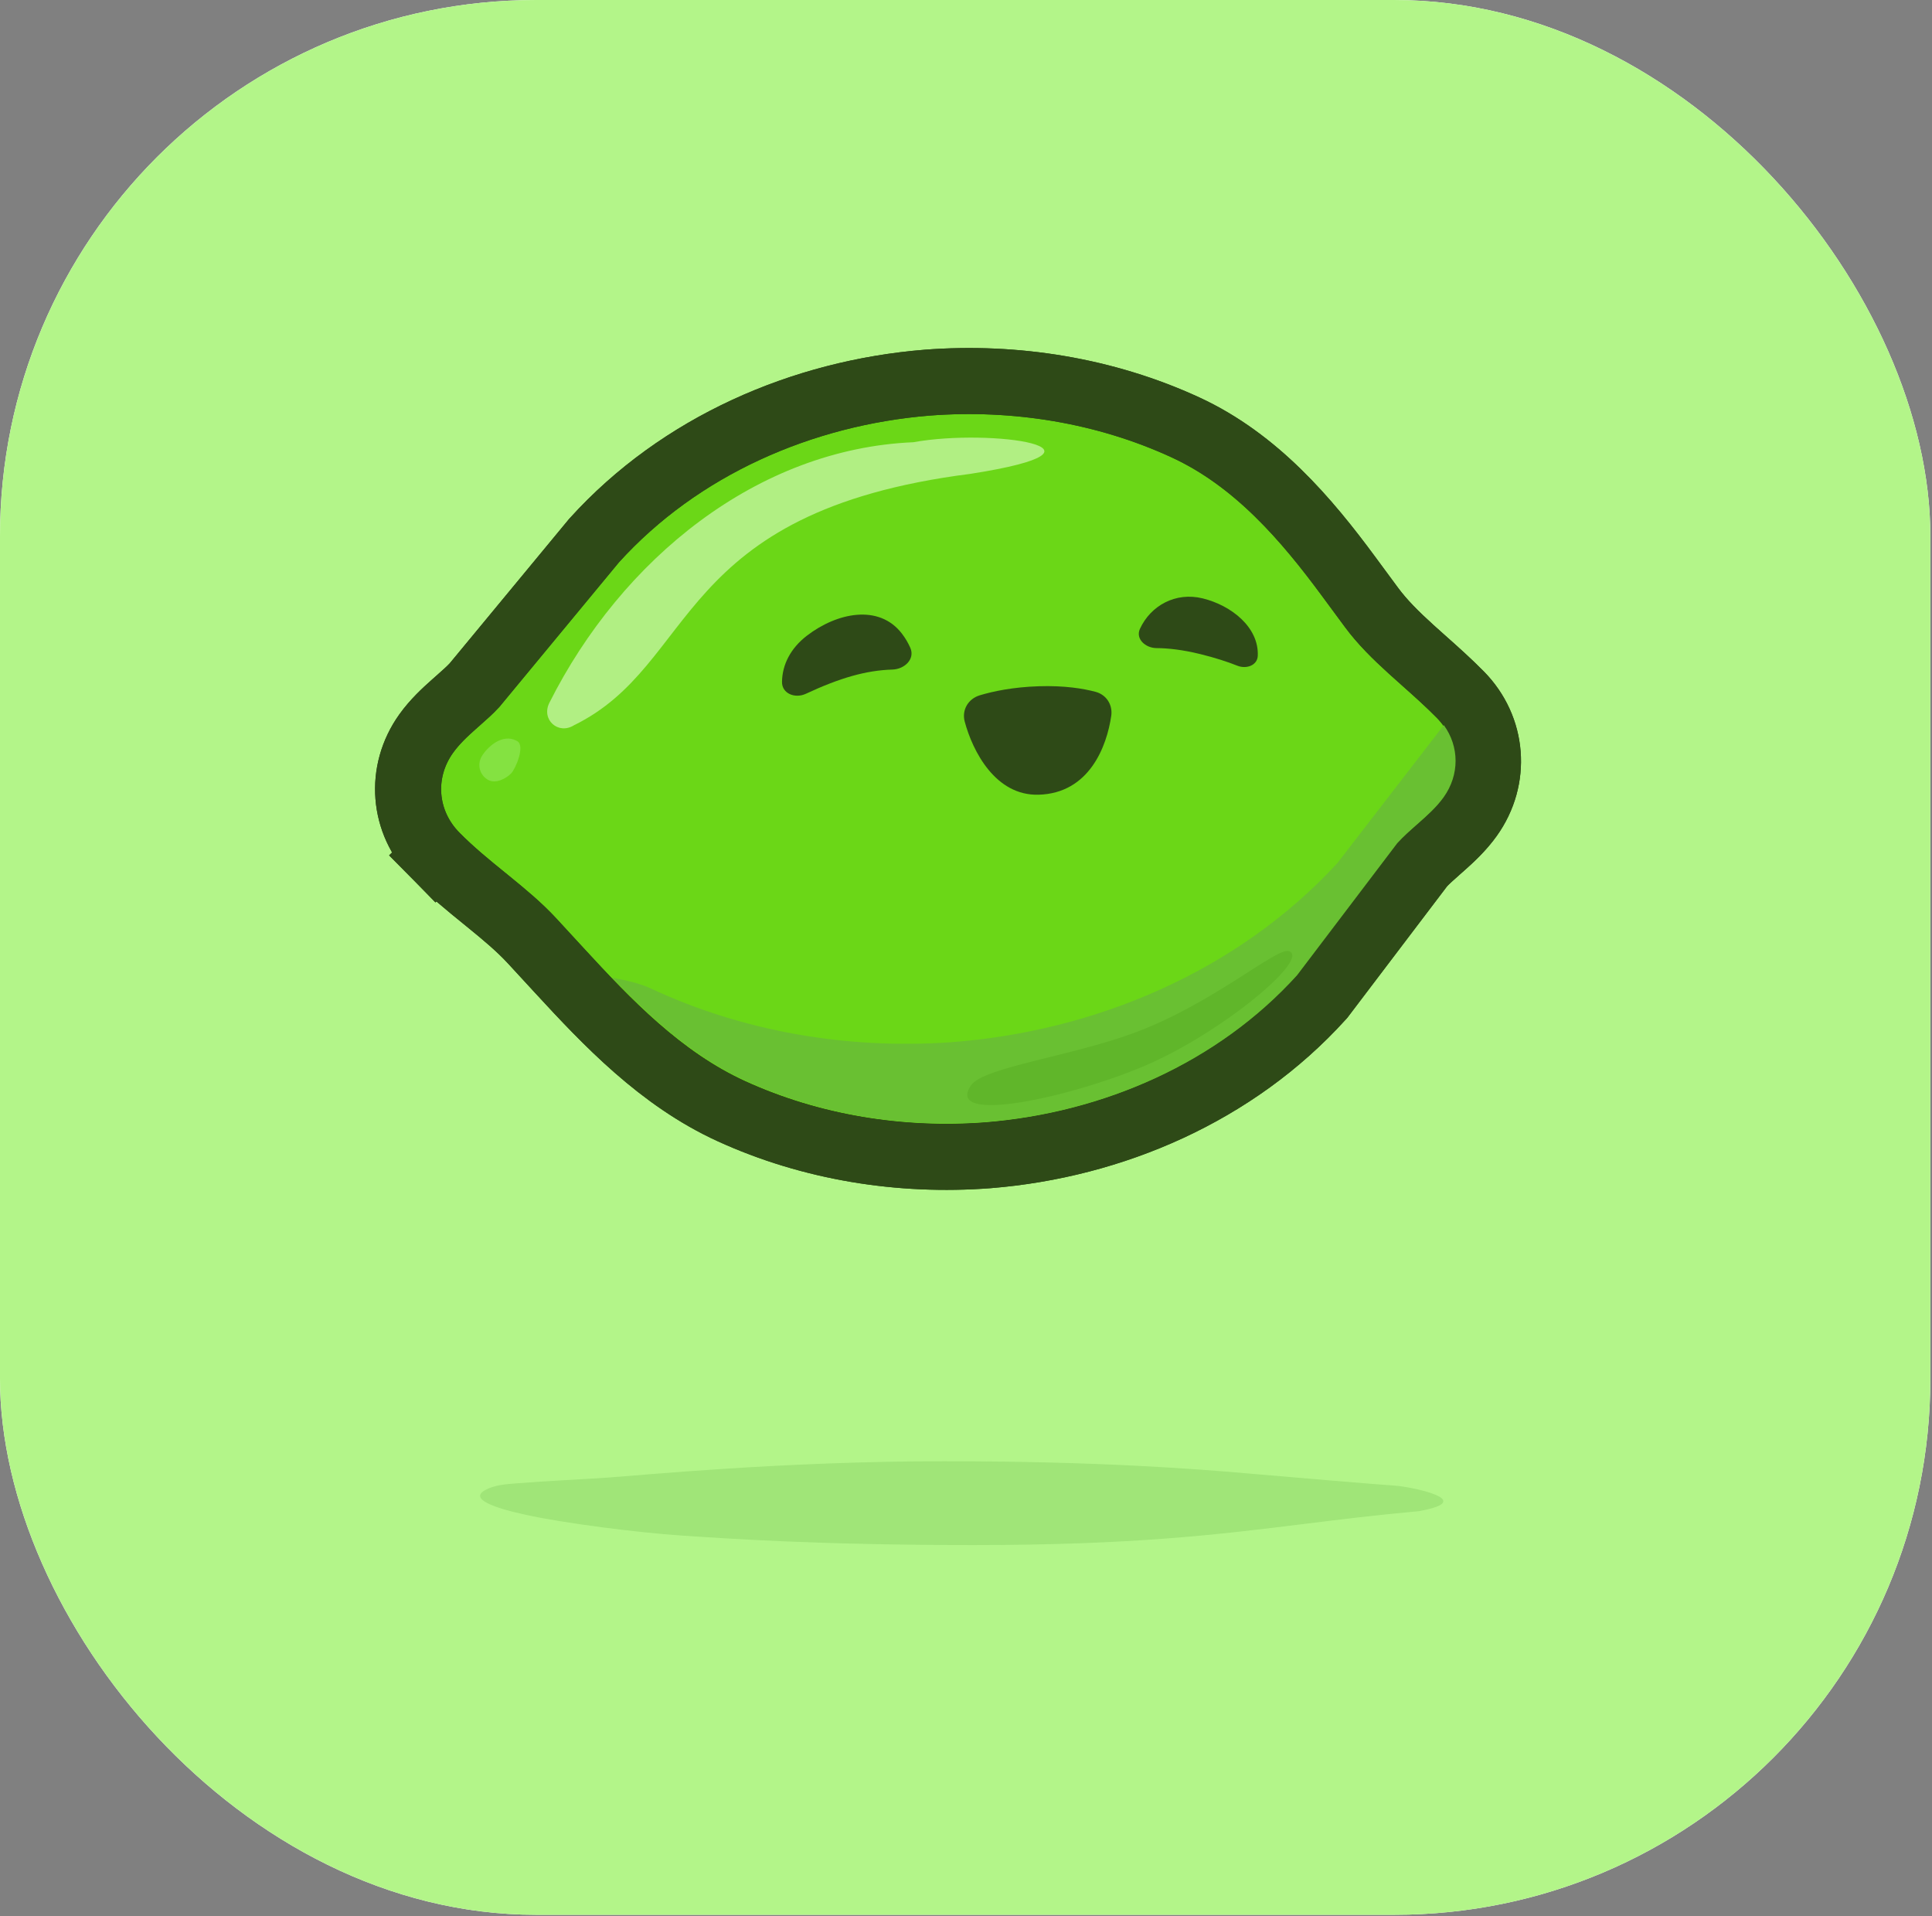 <svg width="1081" height="1072" viewBox="0 0 1081 1072" fill="none" xmlns="http://www.w3.org/2000/svg">
<rect x="0" y="0" width="1081" height="1072" fill="#808080" stroke="none"/>
<g clip-path="url(#clip0)">
<rect width="1080.08" height="1071.25" rx="300" fill="white"/>
<rect width="1080.08" height="1071.25" fill="#B3F589"/>
<path d="M730.209 852.517C750.285 850.03 770.479 847.53 793.871 845.432C828.028 839.313 788.588 831.636 780.295 831.135C772.001 830.633 724.827 826.648 697.375 824.265C669.924 821.882 615.158 817.504 528.367 817.504C438.574 817.504 359.303 825.319 340.057 826.648C323.341 827.803 307.965 828.375 288.884 829.881C282.937 830.35 276.735 830.763 271.502 833.625C262.44 838.582 276.229 843.572 294.234 847.491C315.878 852.201 356.666 857.437 381.485 859.078C406.303 860.72 457.731 864.392 544.522 864.392C634.316 864.392 681.922 858.497 730.209 852.517Z" fill="#6EB94B" fill-opacity="0.27"/>
<path d="M518.884 214.07L518.845 214.073L518.805 214.076C448.914 219.724 380.409 249.441 332.588 302.223L332.307 302.533L332.041 302.855L265.525 383.294C262.978 386.064 260.104 388.603 256.412 391.865C255.57 392.609 254.685 393.391 253.752 394.222C249.076 398.385 243.226 403.76 238.475 410.402C223.168 431.801 225.387 460.006 243.851 478.748L257.015 465.78L243.851 478.748C252.596 487.625 262.168 495.399 270.827 502.431C271.498 502.976 272.164 503.517 272.824 504.053C282.296 511.758 290.67 518.73 297.919 526.599L313.096 543.075C339.472 571.708 369.557 603.519 409.142 621.625C453.779 642.041 503.817 650.063 552.803 646.316L552.842 646.313L552.882 646.31C622.773 640.662 691.278 610.944 739.1 558.162L739.64 557.566L740.127 556.924L795.625 483.779C798.112 481.11 800.919 478.63 804.494 475.471C805.336 474.727 806.221 473.945 807.154 473.114C811.83 468.951 817.679 463.576 822.43 456.934C837.737 435.536 835.518 407.33 817.054 388.588C810.442 381.876 803.21 375.44 796.561 369.523C794.149 367.377 791.814 365.299 789.613 363.301C780.933 355.42 773.44 348.029 767.333 339.753L754.479 322.334C731.259 290.869 702.961 257.393 663.279 239.098C618.457 218.433 568.138 210.302 518.884 214.07Z" fill="#6BD717" stroke="#2E4A17" stroke-width="36.959"/>
<path d="M542.985 265.1C376.044 286.29 390.99 371.508 321.198 405.731C312.297 411.308 302.675 402.546 307.396 393.162C347.852 312.738 423.682 251.123 511.037 247.407C554.595 239.487 632.937 251.059 542.985 265.1Z" fill="#DFFFCB" fill-opacity="0.6"/>
<path d="M518.884 214.07L518.845 214.073L518.805 214.076C448.914 219.724 380.409 249.441 332.588 302.223L332.307 302.533L332.041 302.855L265.525 383.294C262.978 386.064 260.104 388.603 256.412 391.865C255.57 392.609 254.685 393.391 253.752 394.222C249.076 398.385 243.226 403.76 238.475 410.402C223.168 431.801 225.387 460.006 243.851 478.748L257.015 465.78L243.851 478.748C252.596 487.625 262.168 495.399 270.827 502.431C271.498 502.976 272.164 503.517 272.824 504.053C282.296 511.758 290.67 518.73 297.919 526.599L313.096 543.075C339.472 571.708 369.557 603.519 409.142 621.625C453.779 642.041 503.817 650.063 552.803 646.316L552.842 646.313L552.882 646.31C622.773 640.662 691.278 610.944 739.1 558.162L739.64 557.566L740.127 556.924L795.625 483.779C798.112 481.11 800.919 478.63 804.494 475.471C805.336 474.727 806.221 473.945 807.154 473.114C811.83 468.951 817.679 463.576 822.43 456.934C837.737 435.536 835.518 407.33 817.054 388.588C810.442 381.876 803.21 375.44 796.561 369.523C794.149 367.377 791.814 365.299 789.613 363.301C780.933 355.42 773.44 348.029 767.333 339.753L754.479 322.334C731.259 290.869 702.961 257.393 663.279 239.098C618.457 218.433 568.138 210.302 518.884 214.07Z" stroke="#2E4A17" stroke-width="36.959"/>
<path fill-rule="evenodd" clip-rule="evenodd" d="M342.585 547.015C364.647 570.007 388.315 591.467 417.173 604.666C458.759 623.687 505.64 631.263 551.737 627.737C617.601 622.414 681.501 594.439 725.749 545.601L781.77 471.766C785.136 468.052 788.998 464.645 792.857 461.24C798.289 456.448 803.715 451.661 807.744 446.029C816.715 433.488 816.567 417.695 807.854 405.673L748.298 482.859C692.79 543.135 613.071 577.243 531.146 583.15C473.809 587.037 415.614 577.104 364.119 552.991C358.726 550.465 351.336 548.558 342.585 547.015Z" fill="#69C032"/>
<path d="M641.213 595.962C598.662 614.249 527.828 629.447 543.409 607.084C550.342 597.134 598.823 591 634.264 577.971C678.476 561.717 714.195 529.91 721.127 532.129C733.616 536.128 683.764 577.675 641.213 595.962Z" fill="#60B62A"/>
<path d="M285.984 432.713C283.536 435.213 277.572 438.865 273.008 436.262C268.445 433.659 266.856 427.849 269.459 423.286C272.062 418.722 280.732 409.685 289.422 414.642C293.985 417.245 288.433 430.213 285.984 432.713Z" fill="#BFFAA6" fill-opacity="0.3"/>
<path d="M692.371 372.453C697.389 374.44 703.526 372.279 703.755 366.887C704.436 350.885 688.895 338.691 672.957 334.776C657.708 331.03 643.818 338.843 637.835 351.779C635.229 357.416 640.896 362.548 647.106 362.584C653.61 362.621 661.708 363.512 671.619 365.947C679.877 367.976 686.728 370.218 692.371 372.453Z" fill="#2E4A17"/>
<path d="M499.277 374.595C506.151 374.39 512.101 368.707 509.336 362.41C508.118 359.636 506.547 356.964 504.616 354.455C491.759 337.749 468.186 342.783 451.48 355.64C442.305 362.701 437.704 371.859 437.551 381.447C437.444 388.06 444.869 390.949 450.863 388.154C469.959 379.248 484.566 375.034 499.277 374.595Z" fill="#2E4A17"/>
<path d="M581.115 444.608C557.076 445.288 544.244 420.409 539.778 403.69C538.038 397.174 541.775 390.915 548.236 388.982C555.545 386.794 566.63 384.405 581.115 383.93C595.593 383.454 606.18 385.234 613.015 387.055C619.045 388.662 622.666 394.321 621.767 400.496C619.281 417.553 609.51 443.805 581.115 444.608Z" fill="#2E4A17"/>
</g>
<defs>
<clipPath id="clip0">
<rect width="1080.08" height="1071.25" rx="300" fill="white"/>
</clipPath>
</defs>
</svg>
